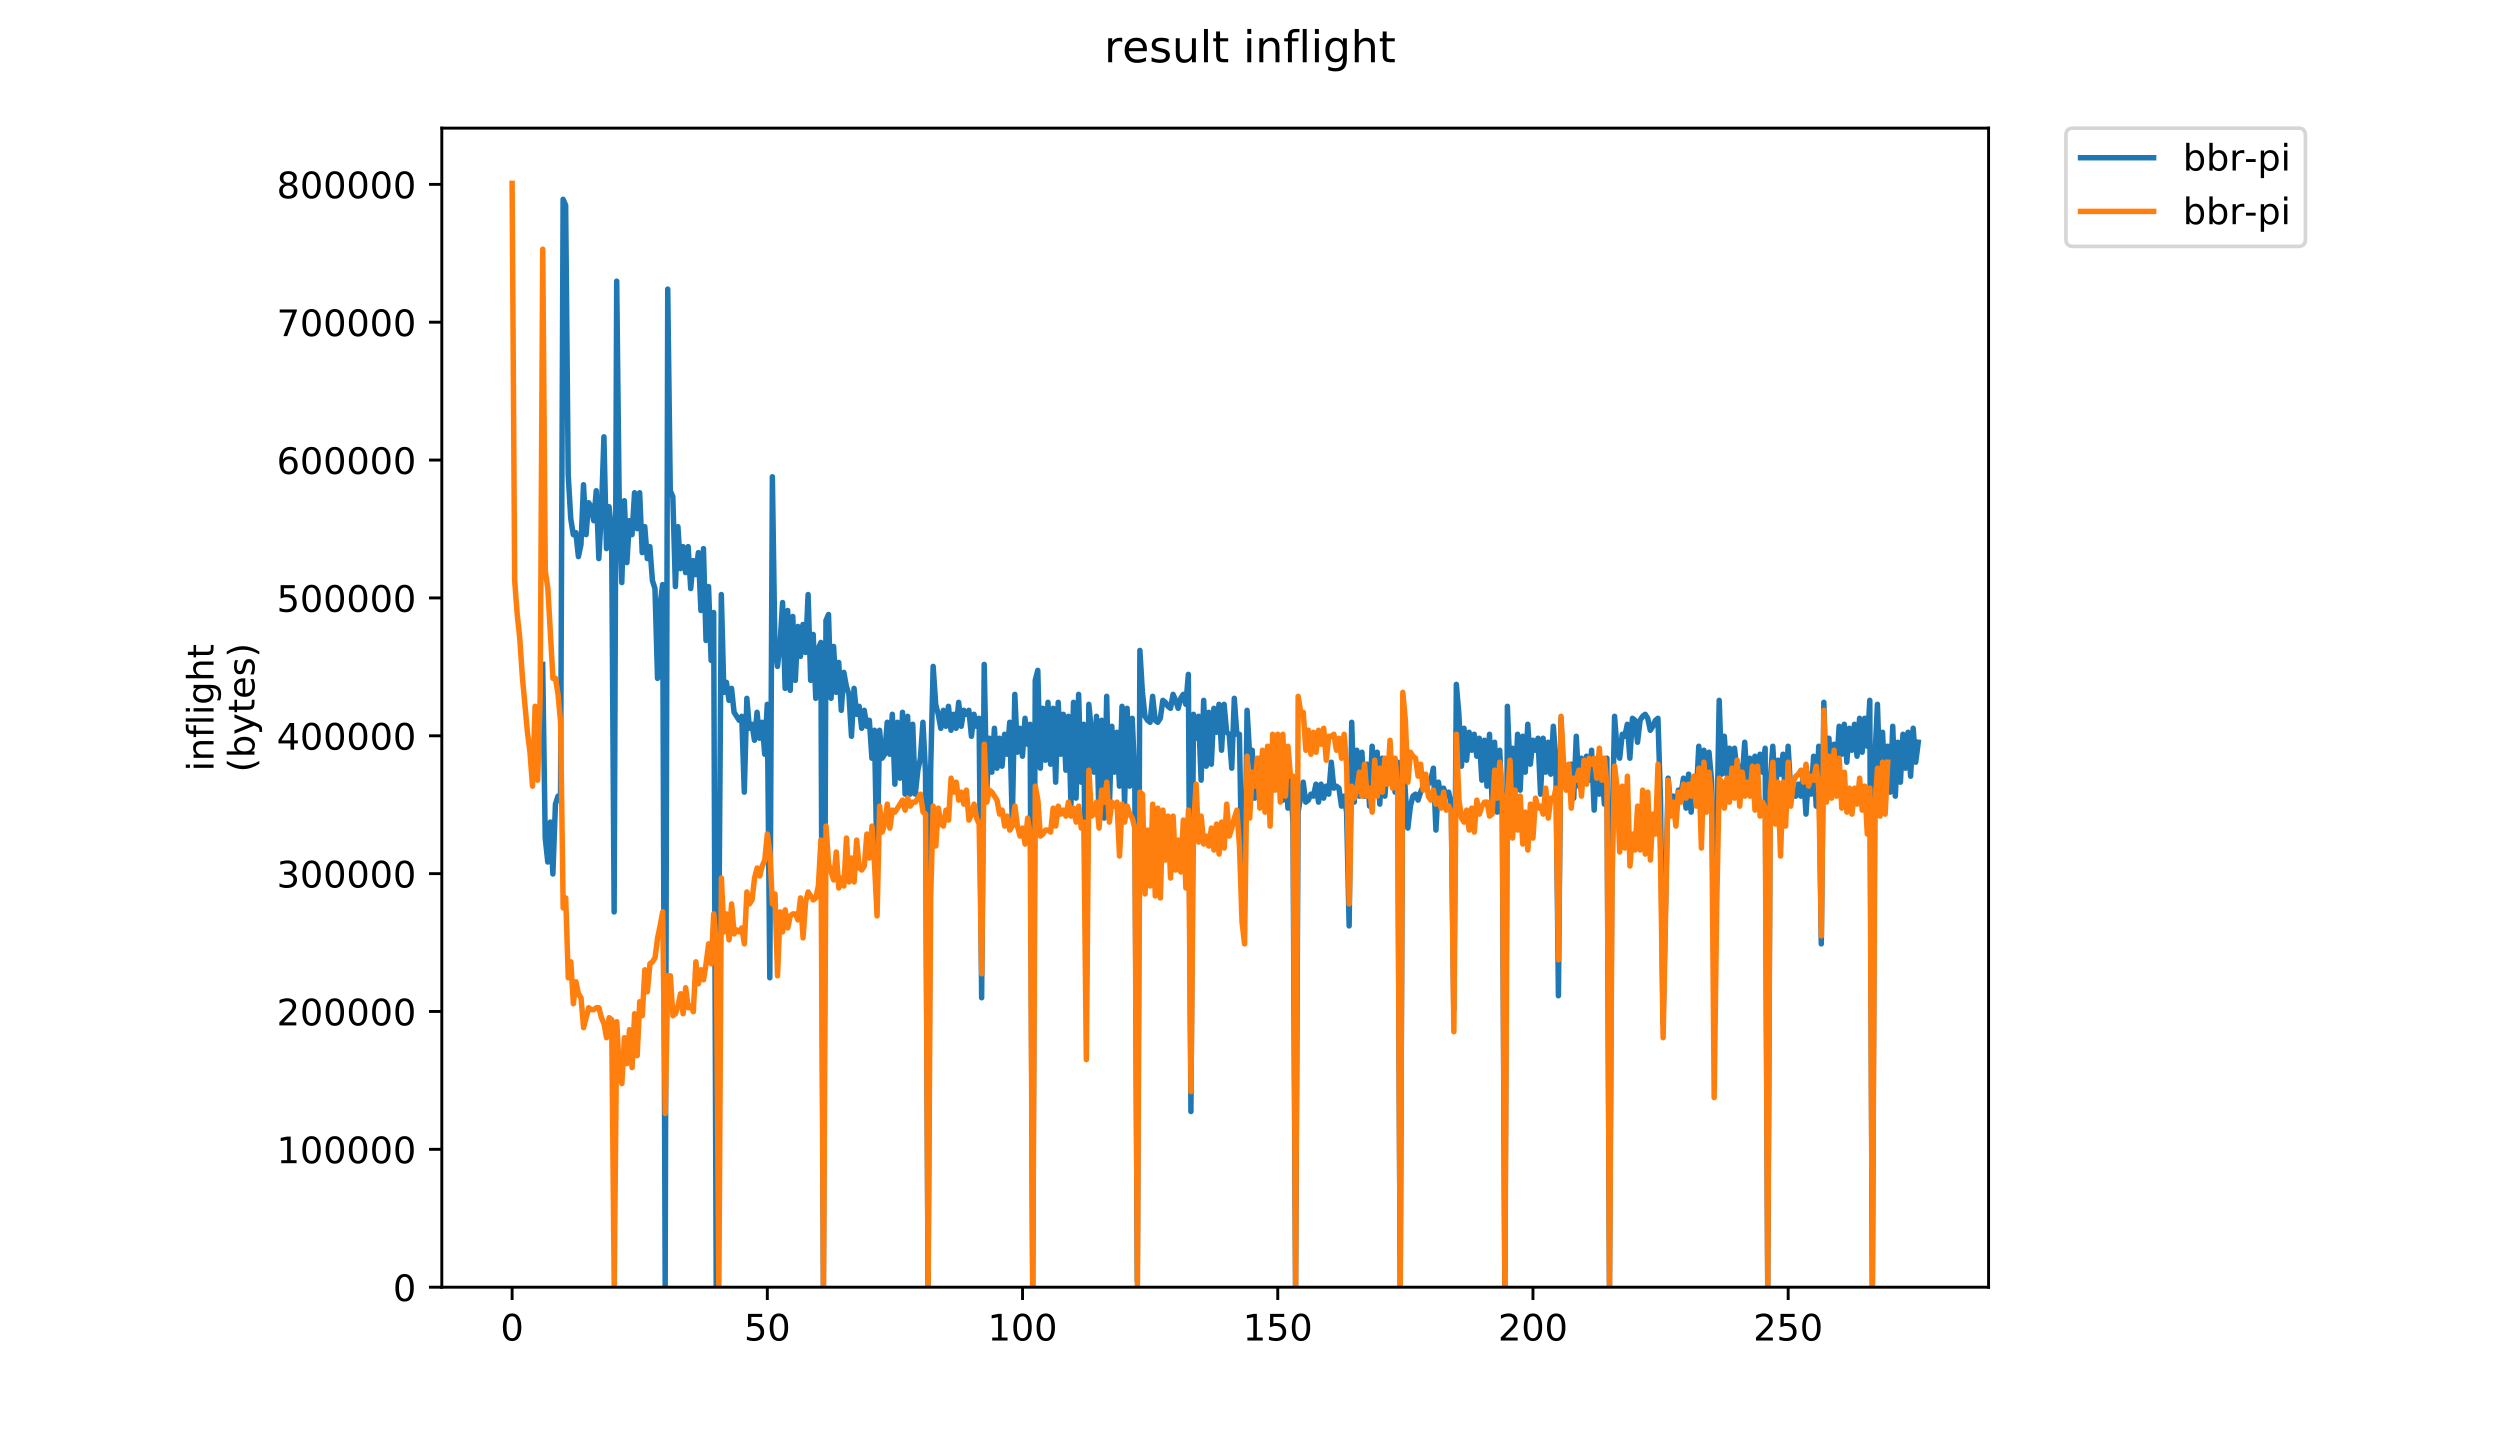 <?xml version="1.0" encoding="utf-8" standalone="no"?>
<!DOCTYPE svg PUBLIC "-//W3C//DTD SVG 1.1//EN"
  "http://www.w3.org/Graphics/SVG/1.1/DTD/svg11.dtd">
<!-- Created with matplotlib (https://matplotlib.org/) -->
<svg height="396pt" version="1.1" viewBox="0 0 684 396" width="684pt" xmlns="http://www.w3.org/2000/svg" xmlns:xlink="http://www.w3.org/1999/xlink">
 <defs>
  <style type="text/css">
*{stroke-linecap:butt;stroke-linejoin:round;}
  </style>
 </defs>
 <g id="figure_1">
  <g id="patch_1">
   <path d="M 0 396 
L 684 396 
L 684 0 
L 0 0 
z
" style="fill:#ffffff;"/>
  </g>
  <g id="axes_1">
   <g id="patch_2">
    <path d="M 120.879 352.174 
L 544.074 352.174 
L 544.074 35.062 
L 120.879 35.062 
z
" style="fill:#ffffff;"/>
   </g>
   <g id="matplotlib.axis_1">
    <g id="xtick_1">
     <g id="line2d_1">
      <defs>
       <path d="M 0 0 
L 0 3.5 
" id="m463ced28ef" style="stroke:#000000;stroke-width:0.8;"/>
      </defs>
      <g>
       <use style="stroke:#000000;stroke-width:0.8;" x="140.115" xlink:href="#m463ced28ef" y="352.174"/>
      </g>
     </g>
     <g id="text_1">
      <!-- 0 -->
      <defs>
       <path d="M 31.781 66.406 
Q 24.172 66.406 20.328 58.906 
Q 16.5 51.422 16.5 36.375 
Q 16.5 21.391 20.328 13.891 
Q 24.172 6.391 31.781 6.391 
Q 39.453 6.391 43.281 13.891 
Q 47.125 21.391 47.125 36.375 
Q 47.125 51.422 43.281 58.906 
Q 39.453 66.406 31.781 66.406 
z
M 31.781 74.219 
Q 44.047 74.219 50.516 64.516 
Q 56.984 54.828 56.984 36.375 
Q 56.984 17.969 50.516 8.266 
Q 44.047 -1.422 31.781 -1.422 
Q 19.531 -1.422 13.062 8.266 
Q 6.594 17.969 6.594 36.375 
Q 6.594 54.828 13.062 64.516 
Q 19.531 74.219 31.781 74.219 
z
" id="DejaVuSans-48"/>
      </defs>
      <g transform="translate(136.933 366.773)scale(0.1 -0.1)">
       <use xlink:href="#DejaVuSans-48"/>
      </g>
     </g>
    </g>
    <g id="xtick_2">
     <g id="line2d_2">
      <g>
       <use style="stroke:#000000;stroke-width:0.8;" x="209.941" xlink:href="#m463ced28ef" y="352.174"/>
      </g>
     </g>
     <g id="text_2">
      <!-- 50 -->
      <defs>
       <path d="M 10.797 72.906 
L 49.516 72.906 
L 49.516 64.594 
L 19.828 64.594 
L 19.828 46.734 
Q 21.969 47.469 24.109 47.828 
Q 26.266 48.188 28.422 48.188 
Q 40.625 48.188 47.75 41.5 
Q 54.891 34.812 54.891 23.391 
Q 54.891 11.625 47.562 5.094 
Q 40.234 -1.422 26.906 -1.422 
Q 22.312 -1.422 17.547 -0.641 
Q 12.797 0.141 7.719 1.703 
L 7.719 11.625 
Q 12.109 9.234 16.797 8.062 
Q 21.484 6.891 26.703 6.891 
Q 35.156 6.891 40.078 11.328 
Q 45.016 15.766 45.016 23.391 
Q 45.016 31 40.078 35.438 
Q 35.156 39.891 26.703 39.891 
Q 22.75 39.891 18.812 39.016 
Q 14.891 38.141 10.797 36.281 
z
" id="DejaVuSans-53"/>
      </defs>
      <g transform="translate(203.578 366.773)scale(0.1 -0.1)">
       <use xlink:href="#DejaVuSans-53"/>
       <use x="63.623" xlink:href="#DejaVuSans-48"/>
      </g>
     </g>
    </g>
    <g id="xtick_3">
     <g id="line2d_3">
      <g>
       <use style="stroke:#000000;stroke-width:0.8;" x="279.767" xlink:href="#m463ced28ef" y="352.174"/>
      </g>
     </g>
     <g id="text_3">
      <!-- 100 -->
      <defs>
       <path d="M 12.406 8.297 
L 28.516 8.297 
L 28.516 63.922 
L 10.984 60.406 
L 10.984 69.391 
L 28.422 72.906 
L 38.281 72.906 
L 38.281 8.297 
L 54.391 8.297 
L 54.391 0 
L 12.406 0 
z
" id="DejaVuSans-49"/>
      </defs>
      <g transform="translate(270.223 366.773)scale(0.1 -0.1)">
       <use xlink:href="#DejaVuSans-49"/>
       <use x="63.623" xlink:href="#DejaVuSans-48"/>
       <use x="127.246" xlink:href="#DejaVuSans-48"/>
      </g>
     </g>
    </g>
    <g id="xtick_4">
     <g id="line2d_4">
      <g>
       <use style="stroke:#000000;stroke-width:0.8;" x="349.593" xlink:href="#m463ced28ef" y="352.174"/>
      </g>
     </g>
     <g id="text_4">
      <!-- 150 -->
      <g transform="translate(340.049 366.773)scale(0.1 -0.1)">
       <use xlink:href="#DejaVuSans-49"/>
       <use x="63.623" xlink:href="#DejaVuSans-53"/>
       <use x="127.246" xlink:href="#DejaVuSans-48"/>
      </g>
     </g>
    </g>
    <g id="xtick_5">
     <g id="line2d_5">
      <g>
       <use style="stroke:#000000;stroke-width:0.8;" x="419.419" xlink:href="#m463ced28ef" y="352.174"/>
      </g>
     </g>
     <g id="text_5">
      <!-- 200 -->
      <defs>
       <path d="M 19.188 8.297 
L 53.609 8.297 
L 53.609 0 
L 7.328 0 
L 7.328 8.297 
Q 12.938 14.109 22.625 23.891 
Q 32.328 33.688 34.812 36.531 
Q 39.547 41.844 41.422 45.531 
Q 43.312 49.219 43.312 52.781 
Q 43.312 58.594 39.234 62.25 
Q 35.156 65.922 28.609 65.922 
Q 23.969 65.922 18.812 64.312 
Q 13.672 62.703 7.812 59.422 
L 7.812 69.391 
Q 13.766 71.781 18.938 73 
Q 24.125 74.219 28.422 74.219 
Q 39.75 74.219 46.484 68.547 
Q 53.219 62.891 53.219 53.422 
Q 53.219 48.922 51.531 44.891 
Q 49.859 40.875 45.406 35.406 
Q 44.188 33.984 37.641 27.219 
Q 31.109 20.453 19.188 8.297 
z
" id="DejaVuSans-50"/>
      </defs>
      <g transform="translate(409.875 366.773)scale(0.1 -0.1)">
       <use xlink:href="#DejaVuSans-50"/>
       <use x="63.623" xlink:href="#DejaVuSans-48"/>
       <use x="127.246" xlink:href="#DejaVuSans-48"/>
      </g>
     </g>
    </g>
    <g id="xtick_6">
     <g id="line2d_6">
      <g>
       <use style="stroke:#000000;stroke-width:0.8;" x="489.245" xlink:href="#m463ced28ef" y="352.174"/>
      </g>
     </g>
     <g id="text_6">
      <!-- 250 -->
      <g transform="translate(479.701 366.773)scale(0.1 -0.1)">
       <use xlink:href="#DejaVuSans-50"/>
       <use x="63.623" xlink:href="#DejaVuSans-53"/>
       <use x="127.246" xlink:href="#DejaVuSans-48"/>
      </g>
     </g>
    </g>
   </g>
   <g id="matplotlib.axis_2">
    <g id="ytick_1">
     <g id="line2d_7">
      <defs>
       <path d="M 0 0 
L -3.5 0 
" id="m771511125e" style="stroke:#000000;stroke-width:0.8;"/>
      </defs>
      <g>
       <use style="stroke:#000000;stroke-width:0.8;" x="120.879" xlink:href="#m771511125e" y="352.174"/>
      </g>
     </g>
     <g id="text_7">
      <!-- 0 -->
      <g transform="translate(107.516 355.973)scale(0.1 -0.1)">
       <use xlink:href="#DejaVuSans-48"/>
      </g>
     </g>
    </g>
    <g id="ytick_2">
     <g id="line2d_8">
      <g>
       <use style="stroke:#000000;stroke-width:0.8;" x="120.879" xlink:href="#m771511125e" y="314.458"/>
      </g>
     </g>
     <g id="text_8">
      <!-- 100000 -->
      <g transform="translate(75.704 318.257)scale(0.1 -0.1)">
       <use xlink:href="#DejaVuSans-49"/>
       <use x="63.623" xlink:href="#DejaVuSans-48"/>
       <use x="127.246" xlink:href="#DejaVuSans-48"/>
       <use x="190.869" xlink:href="#DejaVuSans-48"/>
       <use x="254.492" xlink:href="#DejaVuSans-48"/>
       <use x="318.115" xlink:href="#DejaVuSans-48"/>
      </g>
     </g>
    </g>
    <g id="ytick_3">
     <g id="line2d_9">
      <g>
       <use style="stroke:#000000;stroke-width:0.8;" x="120.879" xlink:href="#m771511125e" y="276.742"/>
      </g>
     </g>
     <g id="text_9">
      <!-- 200000 -->
      <g transform="translate(75.704 280.541)scale(0.1 -0.1)">
       <use xlink:href="#DejaVuSans-50"/>
       <use x="63.623" xlink:href="#DejaVuSans-48"/>
       <use x="127.246" xlink:href="#DejaVuSans-48"/>
       <use x="190.869" xlink:href="#DejaVuSans-48"/>
       <use x="254.492" xlink:href="#DejaVuSans-48"/>
       <use x="318.115" xlink:href="#DejaVuSans-48"/>
      </g>
     </g>
    </g>
    <g id="ytick_4">
     <g id="line2d_10">
      <g>
       <use style="stroke:#000000;stroke-width:0.8;" x="120.879" xlink:href="#m771511125e" y="239.025"/>
      </g>
     </g>
     <g id="text_10">
      <!-- 300000 -->
      <defs>
       <path d="M 40.578 39.312 
Q 47.656 37.797 51.625 33 
Q 55.609 28.219 55.609 21.188 
Q 55.609 10.406 48.188 4.484 
Q 40.766 -1.422 27.094 -1.422 
Q 22.516 -1.422 17.656 -0.516 
Q 12.797 0.391 7.625 2.203 
L 7.625 11.719 
Q 11.719 9.328 16.594 8.109 
Q 21.484 6.891 26.812 6.891 
Q 36.078 6.891 40.938 10.547 
Q 45.797 14.203 45.797 21.188 
Q 45.797 27.641 41.281 31.266 
Q 36.766 34.906 28.719 34.906 
L 20.219 34.906 
L 20.219 43.016 
L 29.109 43.016 
Q 36.375 43.016 40.234 45.922 
Q 44.094 48.828 44.094 54.297 
Q 44.094 59.906 40.109 62.906 
Q 36.141 65.922 28.719 65.922 
Q 24.656 65.922 20.016 65.031 
Q 15.375 64.156 9.812 62.312 
L 9.812 71.094 
Q 15.438 72.656 20.344 73.438 
Q 25.25 74.219 29.594 74.219 
Q 40.828 74.219 47.359 69.109 
Q 53.906 64.016 53.906 55.328 
Q 53.906 49.266 50.438 45.094 
Q 46.969 40.922 40.578 39.312 
z
" id="DejaVuSans-51"/>
      </defs>
      <g transform="translate(75.704 242.824)scale(0.1 -0.1)">
       <use xlink:href="#DejaVuSans-51"/>
       <use x="63.623" xlink:href="#DejaVuSans-48"/>
       <use x="127.246" xlink:href="#DejaVuSans-48"/>
       <use x="190.869" xlink:href="#DejaVuSans-48"/>
       <use x="254.492" xlink:href="#DejaVuSans-48"/>
       <use x="318.115" xlink:href="#DejaVuSans-48"/>
      </g>
     </g>
    </g>
    <g id="ytick_5">
     <g id="line2d_11">
      <g>
       <use style="stroke:#000000;stroke-width:0.8;" x="120.879" xlink:href="#m771511125e" y="201.309"/>
      </g>
     </g>
     <g id="text_11">
      <!-- 400000 -->
      <defs>
       <path d="M 37.797 64.312 
L 12.891 25.391 
L 37.797 25.391 
z
M 35.203 72.906 
L 47.609 72.906 
L 47.609 25.391 
L 58.016 25.391 
L 58.016 17.188 
L 47.609 17.188 
L 47.609 0 
L 37.797 0 
L 37.797 17.188 
L 4.891 17.188 
L 4.891 26.703 
z
" id="DejaVuSans-52"/>
      </defs>
      <g transform="translate(75.704 205.108)scale(0.1 -0.1)">
       <use xlink:href="#DejaVuSans-52"/>
       <use x="63.623" xlink:href="#DejaVuSans-48"/>
       <use x="127.246" xlink:href="#DejaVuSans-48"/>
       <use x="190.869" xlink:href="#DejaVuSans-48"/>
       <use x="254.492" xlink:href="#DejaVuSans-48"/>
       <use x="318.115" xlink:href="#DejaVuSans-48"/>
      </g>
     </g>
    </g>
    <g id="ytick_6">
     <g id="line2d_12">
      <g>
       <use style="stroke:#000000;stroke-width:0.8;" x="120.879" xlink:href="#m771511125e" y="163.593"/>
      </g>
     </g>
     <g id="text_12">
      <!-- 500000 -->
      <g transform="translate(75.704 167.392)scale(0.1 -0.1)">
       <use xlink:href="#DejaVuSans-53"/>
       <use x="63.623" xlink:href="#DejaVuSans-48"/>
       <use x="127.246" xlink:href="#DejaVuSans-48"/>
       <use x="190.869" xlink:href="#DejaVuSans-48"/>
       <use x="254.492" xlink:href="#DejaVuSans-48"/>
       <use x="318.115" xlink:href="#DejaVuSans-48"/>
      </g>
     </g>
    </g>
    <g id="ytick_7">
     <g id="line2d_13">
      <g>
       <use style="stroke:#000000;stroke-width:0.8;" x="120.879" xlink:href="#m771511125e" y="125.876"/>
      </g>
     </g>
     <g id="text_13">
      <!-- 600000 -->
      <defs>
       <path d="M 33.016 40.375 
Q 26.375 40.375 22.484 35.828 
Q 18.609 31.297 18.609 23.391 
Q 18.609 15.531 22.484 10.953 
Q 26.375 6.391 33.016 6.391 
Q 39.656 6.391 43.531 10.953 
Q 47.406 15.531 47.406 23.391 
Q 47.406 31.297 43.531 35.828 
Q 39.656 40.375 33.016 40.375 
z
M 52.594 71.297 
L 52.594 62.312 
Q 48.875 64.062 45.094 64.984 
Q 41.312 65.922 37.594 65.922 
Q 27.828 65.922 22.672 59.328 
Q 17.531 52.734 16.797 39.406 
Q 19.672 43.656 24.016 45.922 
Q 28.375 48.188 33.594 48.188 
Q 44.578 48.188 50.953 41.516 
Q 57.328 34.859 57.328 23.391 
Q 57.328 12.156 50.688 5.359 
Q 44.047 -1.422 33.016 -1.422 
Q 20.359 -1.422 13.672 8.266 
Q 6.984 17.969 6.984 36.375 
Q 6.984 53.656 15.188 63.938 
Q 23.391 74.219 37.203 74.219 
Q 40.922 74.219 44.703 73.484 
Q 48.484 72.75 52.594 71.297 
z
" id="DejaVuSans-54"/>
      </defs>
      <g transform="translate(75.704 129.676)scale(0.1 -0.1)">
       <use xlink:href="#DejaVuSans-54"/>
       <use x="63.623" xlink:href="#DejaVuSans-48"/>
       <use x="127.246" xlink:href="#DejaVuSans-48"/>
       <use x="190.869" xlink:href="#DejaVuSans-48"/>
       <use x="254.492" xlink:href="#DejaVuSans-48"/>
       <use x="318.115" xlink:href="#DejaVuSans-48"/>
      </g>
     </g>
    </g>
    <g id="ytick_8">
     <g id="line2d_14">
      <g>
       <use style="stroke:#000000;stroke-width:0.8;" x="120.879" xlink:href="#m771511125e" y="88.16"/>
      </g>
     </g>
     <g id="text_14">
      <!-- 700000 -->
      <defs>
       <path d="M 8.203 72.906 
L 55.078 72.906 
L 55.078 68.703 
L 28.609 0 
L 18.312 0 
L 43.219 64.594 
L 8.203 64.594 
z
" id="DejaVuSans-55"/>
      </defs>
      <g transform="translate(75.704 91.959)scale(0.1 -0.1)">
       <use xlink:href="#DejaVuSans-55"/>
       <use x="63.623" xlink:href="#DejaVuSans-48"/>
       <use x="127.246" xlink:href="#DejaVuSans-48"/>
       <use x="190.869" xlink:href="#DejaVuSans-48"/>
       <use x="254.492" xlink:href="#DejaVuSans-48"/>
       <use x="318.115" xlink:href="#DejaVuSans-48"/>
      </g>
     </g>
    </g>
    <g id="ytick_9">
     <g id="line2d_15">
      <g>
       <use style="stroke:#000000;stroke-width:0.8;" x="120.879" xlink:href="#m771511125e" y="50.444"/>
      </g>
     </g>
     <g id="text_15">
      <!-- 800000 -->
      <defs>
       <path d="M 31.781 34.625 
Q 24.75 34.625 20.719 30.859 
Q 16.703 27.094 16.703 20.516 
Q 16.703 13.922 20.719 10.156 
Q 24.75 6.391 31.781 6.391 
Q 38.812 6.391 42.859 10.172 
Q 46.922 13.969 46.922 20.516 
Q 46.922 27.094 42.891 30.859 
Q 38.875 34.625 31.781 34.625 
z
M 21.922 38.812 
Q 15.578 40.375 12.031 44.719 
Q 8.5 49.078 8.5 55.328 
Q 8.5 64.062 14.719 69.141 
Q 20.953 74.219 31.781 74.219 
Q 42.672 74.219 48.875 69.141 
Q 55.078 64.062 55.078 55.328 
Q 55.078 49.078 51.531 44.719 
Q 48 40.375 41.703 38.812 
Q 48.828 37.156 52.797 32.312 
Q 56.781 27.484 56.781 20.516 
Q 56.781 9.906 50.312 4.234 
Q 43.844 -1.422 31.781 -1.422 
Q 19.734 -1.422 13.25 4.234 
Q 6.781 9.906 6.781 20.516 
Q 6.781 27.484 10.781 32.312 
Q 14.797 37.156 21.922 38.812 
z
M 18.312 54.391 
Q 18.312 48.734 21.844 45.562 
Q 25.391 42.391 31.781 42.391 
Q 38.141 42.391 41.719 45.562 
Q 45.312 48.734 45.312 54.391 
Q 45.312 60.062 41.719 63.234 
Q 38.141 66.406 31.781 66.406 
Q 25.391 66.406 21.844 63.234 
Q 18.312 60.062 18.312 54.391 
z
" id="DejaVuSans-56"/>
      </defs>
      <g transform="translate(75.704 54.243)scale(0.1 -0.1)">
       <use xlink:href="#DejaVuSans-56"/>
       <use x="63.623" xlink:href="#DejaVuSans-48"/>
       <use x="127.246" xlink:href="#DejaVuSans-48"/>
       <use x="190.869" xlink:href="#DejaVuSans-48"/>
       <use x="254.492" xlink:href="#DejaVuSans-48"/>
       <use x="318.115" xlink:href="#DejaVuSans-48"/>
      </g>
     </g>
    </g>
    <g id="text_16">
     <!-- inflight -->
     <defs>
      <path d="M 9.422 54.688 
L 18.406 54.688 
L 18.406 0 
L 9.422 0 
z
M 9.422 75.984 
L 18.406 75.984 
L 18.406 64.594 
L 9.422 64.594 
z
" id="DejaVuSans-105"/>
      <path d="M 54.891 33.016 
L 54.891 0 
L 45.906 0 
L 45.906 32.719 
Q 45.906 40.484 42.875 44.328 
Q 39.844 48.188 33.797 48.188 
Q 26.516 48.188 22.312 43.547 
Q 18.109 38.922 18.109 30.906 
L 18.109 0 
L 9.078 0 
L 9.078 54.688 
L 18.109 54.688 
L 18.109 46.188 
Q 21.344 51.125 25.703 53.562 
Q 30.078 56 35.797 56 
Q 45.219 56 50.047 50.172 
Q 54.891 44.344 54.891 33.016 
z
" id="DejaVuSans-110"/>
      <path d="M 37.109 75.984 
L 37.109 68.5 
L 28.516 68.5 
Q 23.688 68.5 21.797 66.547 
Q 19.922 64.594 19.922 59.516 
L 19.922 54.688 
L 34.719 54.688 
L 34.719 47.703 
L 19.922 47.703 
L 19.922 0 
L 10.891 0 
L 10.891 47.703 
L 2.297 47.703 
L 2.297 54.688 
L 10.891 54.688 
L 10.891 58.5 
Q 10.891 67.625 15.141 71.797 
Q 19.391 75.984 28.609 75.984 
z
" id="DejaVuSans-102"/>
      <path d="M 9.422 75.984 
L 18.406 75.984 
L 18.406 0 
L 9.422 0 
z
" id="DejaVuSans-108"/>
      <path d="M 45.406 27.984 
Q 45.406 37.75 41.375 43.109 
Q 37.359 48.484 30.078 48.484 
Q 22.859 48.484 18.828 43.109 
Q 14.797 37.75 14.797 27.984 
Q 14.797 18.266 18.828 12.891 
Q 22.859 7.516 30.078 7.516 
Q 37.359 7.516 41.375 12.891 
Q 45.406 18.266 45.406 27.984 
z
M 54.391 6.781 
Q 54.391 -7.172 48.188 -13.984 
Q 42 -20.797 29.203 -20.797 
Q 24.469 -20.797 20.266 -20.094 
Q 16.062 -19.391 12.109 -17.922 
L 12.109 -9.188 
Q 16.062 -11.328 19.922 -12.344 
Q 23.781 -13.375 27.781 -13.375 
Q 36.625 -13.375 41.016 -8.766 
Q 45.406 -4.156 45.406 5.172 
L 45.406 9.625 
Q 42.625 4.781 38.281 2.391 
Q 33.938 0 27.875 0 
Q 17.828 0 11.672 7.656 
Q 5.516 15.328 5.516 27.984 
Q 5.516 40.672 11.672 48.328 
Q 17.828 56 27.875 56 
Q 33.938 56 38.281 53.609 
Q 42.625 51.219 45.406 46.391 
L 45.406 54.688 
L 54.391 54.688 
z
" id="DejaVuSans-103"/>
      <path d="M 54.891 33.016 
L 54.891 0 
L 45.906 0 
L 45.906 32.719 
Q 45.906 40.484 42.875 44.328 
Q 39.844 48.188 33.797 48.188 
Q 26.516 48.188 22.312 43.547 
Q 18.109 38.922 18.109 30.906 
L 18.109 0 
L 9.078 0 
L 9.078 75.984 
L 18.109 75.984 
L 18.109 46.188 
Q 21.344 51.125 25.703 53.562 
Q 30.078 56 35.797 56 
Q 45.219 56 50.047 50.172 
Q 54.891 44.344 54.891 33.016 
z
" id="DejaVuSans-104"/>
      <path d="M 18.312 70.219 
L 18.312 54.688 
L 36.812 54.688 
L 36.812 47.703 
L 18.312 47.703 
L 18.312 18.016 
Q 18.312 11.328 20.141 9.422 
Q 21.969 7.516 27.594 7.516 
L 36.812 7.516 
L 36.812 0 
L 27.594 0 
Q 17.188 0 13.234 3.875 
Q 9.281 7.766 9.281 18.016 
L 9.281 47.703 
L 2.688 47.703 
L 2.688 54.688 
L 9.281 54.688 
L 9.281 70.219 
z
" id="DejaVuSans-116"/>
     </defs>
     <g transform="translate(58.426 211.018)rotate(-90)scale(0.1 -0.1)">
      <use xlink:href="#DejaVuSans-105"/>
      <use x="27.783" xlink:href="#DejaVuSans-110"/>
      <use x="91.162" xlink:href="#DejaVuSans-102"/>
      <use x="126.367" xlink:href="#DejaVuSans-108"/>
      <use x="154.15" xlink:href="#DejaVuSans-105"/>
      <use x="181.934" xlink:href="#DejaVuSans-103"/>
      <use x="245.41" xlink:href="#DejaVuSans-104"/>
      <use x="308.789" xlink:href="#DejaVuSans-116"/>
     </g>
     <!-- (bytes) -->
     <defs>
      <path d="M 31 75.875 
Q 24.469 64.656 21.281 53.656 
Q 18.109 42.672 18.109 31.391 
Q 18.109 20.125 21.312 9.062 
Q 24.516 -2 31 -13.188 
L 23.188 -13.188 
Q 15.875 -1.703 12.234 9.375 
Q 8.594 20.453 8.594 31.391 
Q 8.594 42.281 12.203 53.312 
Q 15.828 64.359 23.188 75.875 
z
" id="DejaVuSans-40"/>
      <path d="M 48.688 27.297 
Q 48.688 37.203 44.609 42.844 
Q 40.531 48.484 33.406 48.484 
Q 26.266 48.484 22.188 42.844 
Q 18.109 37.203 18.109 27.297 
Q 18.109 17.391 22.188 11.75 
Q 26.266 6.109 33.406 6.109 
Q 40.531 6.109 44.609 11.75 
Q 48.688 17.391 48.688 27.297 
z
M 18.109 46.391 
Q 20.953 51.266 25.266 53.625 
Q 29.594 56 35.594 56 
Q 45.562 56 51.781 48.094 
Q 58.016 40.188 58.016 27.297 
Q 58.016 14.406 51.781 6.484 
Q 45.562 -1.422 35.594 -1.422 
Q 29.594 -1.422 25.266 0.953 
Q 20.953 3.328 18.109 8.203 
L 18.109 0 
L 9.078 0 
L 9.078 75.984 
L 18.109 75.984 
z
" id="DejaVuSans-98"/>
      <path d="M 32.172 -5.078 
Q 28.375 -14.844 24.75 -17.812 
Q 21.141 -20.797 15.094 -20.797 
L 7.906 -20.797 
L 7.906 -13.281 
L 13.188 -13.281 
Q 16.891 -13.281 18.938 -11.516 
Q 21 -9.766 23.484 -3.219 
L 25.094 0.875 
L 2.984 54.688 
L 12.5 54.688 
L 29.594 11.922 
L 46.688 54.688 
L 56.203 54.688 
z
" id="DejaVuSans-121"/>
      <path d="M 56.203 29.594 
L 56.203 25.203 
L 14.891 25.203 
Q 15.484 15.922 20.484 11.062 
Q 25.484 6.203 34.422 6.203 
Q 39.594 6.203 44.453 7.469 
Q 49.312 8.734 54.109 11.281 
L 54.109 2.781 
Q 49.266 0.734 44.188 -0.344 
Q 39.109 -1.422 33.891 -1.422 
Q 20.797 -1.422 13.156 6.188 
Q 5.516 13.812 5.516 26.812 
Q 5.516 40.234 12.766 48.109 
Q 20.016 56 32.328 56 
Q 43.359 56 49.781 48.891 
Q 56.203 41.797 56.203 29.594 
z
M 47.219 32.234 
Q 47.125 39.594 43.094 43.984 
Q 39.062 48.391 32.422 48.391 
Q 24.906 48.391 20.391 44.141 
Q 15.875 39.891 15.188 32.172 
z
" id="DejaVuSans-101"/>
      <path d="M 44.281 53.078 
L 44.281 44.578 
Q 40.484 46.531 36.375 47.5 
Q 32.281 48.484 27.875 48.484 
Q 21.188 48.484 17.844 46.438 
Q 14.5 44.391 14.5 40.281 
Q 14.5 37.156 16.891 35.375 
Q 19.281 33.594 26.516 31.984 
L 29.594 31.297 
Q 39.156 29.25 43.188 25.516 
Q 47.219 21.781 47.219 15.094 
Q 47.219 7.469 41.188 3.016 
Q 35.156 -1.422 24.609 -1.422 
Q 20.219 -1.422 15.453 -0.562 
Q 10.688 0.297 5.422 2 
L 5.422 11.281 
Q 10.406 8.688 15.234 7.391 
Q 20.062 6.109 24.812 6.109 
Q 31.156 6.109 34.562 8.281 
Q 37.984 10.453 37.984 14.406 
Q 37.984 18.062 35.516 20.016 
Q 33.062 21.969 24.703 23.781 
L 21.578 24.516 
Q 13.234 26.266 9.516 29.906 
Q 5.812 33.547 5.812 39.891 
Q 5.812 47.609 11.281 51.797 
Q 16.75 56 26.812 56 
Q 31.781 56 36.172 55.266 
Q 40.578 54.547 44.281 53.078 
z
" id="DejaVuSans-115"/>
      <path d="M 8.016 75.875 
L 15.828 75.875 
Q 23.141 64.359 26.781 53.312 
Q 30.422 42.281 30.422 31.391 
Q 30.422 20.453 26.781 9.375 
Q 23.141 -1.703 15.828 -13.188 
L 8.016 -13.188 
Q 14.5 -2 17.703 9.062 
Q 20.906 20.125 20.906 31.391 
Q 20.906 42.672 17.703 53.656 
Q 14.5 64.656 8.016 75.875 
z
" id="DejaVuSans-41"/>
     </defs>
     <g transform="translate(69.624 211.295)rotate(-90)scale(0.1 -0.1)">
      <use xlink:href="#DejaVuSans-40"/>
      <use x="39.014" xlink:href="#DejaVuSans-98"/>
      <use x="102.49" xlink:href="#DejaVuSans-121"/>
      <use x="161.67" xlink:href="#DejaVuSans-116"/>
      <use x="200.879" xlink:href="#DejaVuSans-101"/>
      <use x="262.402" xlink:href="#DejaVuSans-115"/>
      <use x="314.502" xlink:href="#DejaVuSans-41"/>
     </g>
    </g>
   </g>
   <g id="line2d_16">
    <path clip-path="url(#pf19403bd65)" d="M 148.476 181.781 
L 149.174 229.294 
L 149.872 235.848 
L 150.57 224.925 
L 151.269 239.125 
L 151.967 220.01 
L 152.665 217.826 
L 153.364 217.826 
L 154.062 54.532 
L 154.76 56.171 
L 155.458 129.898 
L 156.157 141.913 
L 156.855 146.282 
L 157.553 145.736 
L 158.251 152.29 
L 158.95 149.013 
L 159.648 132.629 
L 160.346 146.282 
L 161.044 137.544 
L 161.743 138.636 
L 162.441 142.459 
L 163.139 134.267 
L 163.837 152.836 
L 164.536 140.275 
L 165.234 119.522 
L 165.932 150.105 
L 166.63 138.636 
L 167.329 145.19 
L 168.027 249.501 
L 168.725 76.924 
L 169.424 138.09 
L 170.122 159.389 
L 170.82 136.998 
L 171.518 153.928 
L 172.217 142.459 
L 172.915 146.282 
L 173.613 134.814 
L 174.311 144.644 
L 175.01 134.814 
L 175.708 151.198 
L 176.406 144.098 
L 177.104 152.836 
L 177.803 149.559 
L 178.501 158.843 
L 179.199 161.028 
L 179.897 185.604 
L 180.596 165.397 
L 181.294 159.936 
L 181.992 351.628 
L 182.69 79.108 
L 183.389 134.267 
L 184.087 135.906 
L 184.785 160.482 
L 185.483 144.098 
L 186.182 155.567 
L 186.88 149.559 
L 187.578 156.659 
L 188.277 149.559 
L 188.975 161.028 
L 189.673 153.382 
L 190.371 157.205 
L 191.07 151.198 
L 191.768 167.035 
L 192.466 150.105 
L 193.164 175.227 
L 193.863 160.482 
L 194.561 180.689 
L 195.259 167.581 
L 195.957 352.174 
L 197.354 162.666 
L 198.052 189.427 
L 198.75 186.696 
L 199.449 191.611 
L 200.147 188.335 
L 200.845 194.888 
L 202.242 197.073 
L 202.94 195.98 
L 203.638 216.733 
L 204.336 191.065 
L 205.035 199.257 
L 205.733 198.165 
L 206.431 202.534 
L 207.13 194.888 
L 207.828 201.988 
L 208.526 197.619 
L 209.224 206.357 
L 209.923 192.704 
L 210.621 267.524 
L 211.319 130.444 
L 212.017 176.866 
L 212.716 182.327 
L 213.414 176.32 
L 214.112 164.851 
L 214.81 188.335 
L 215.509 167.035 
L 216.207 188.881 
L 216.905 168.674 
L 217.603 186.15 
L 218.302 171.404 
L 219 179.596 
L 219.698 170.858 
L 220.396 178.504 
L 221.095 162.666 
L 221.793 186.15 
L 222.491 173.589 
L 223.19 191.065 
L 223.888 177.412 
L 224.586 175.773 
L 225.284 351.628 
L 225.983 169.766 
L 226.681 168.128 
L 227.379 191.065 
L 228.077 176.866 
L 228.776 189.427 
L 229.474 181.235 
L 230.172 194.342 
L 230.87 183.965 
L 231.569 187.788 
L 232.267 189.973 
L 232.965 201.442 
L 233.663 188.335 
L 234.362 195.434 
L 235.06 193.25 
L 235.758 199.257 
L 236.456 194.342 
L 237.155 198.711 
L 237.853 197.073 
L 238.551 207.449 
L 239.249 199.803 
L 239.948 236.94 
L 240.646 199.803 
L 241.344 207.449 
L 242.043 206.357 
L 242.741 197.619 
L 243.439 206.357 
L 244.137 195.434 
L 244.836 214.549 
L 245.534 197.619 
L 246.232 212.91 
L 246.93 194.888 
L 247.629 217.28 
L 248.327 195.98 
L 249.025 217.28 
L 249.723 198.165 
L 250.422 217.28 
L 251.12 210.726 
L 251.818 207.449 
L 252.516 197.619 
L 253.215 211.272 
L 253.913 351.628 
L 254.611 211.272 
L 255.309 182.327 
L 256.008 192.704 
L 256.706 195.434 
L 257.404 199.257 
L 258.103 194.342 
L 258.801 198.711 
L 259.499 193.25 
L 260.197 199.803 
L 260.896 195.434 
L 261.594 199.257 
L 262.292 192.157 
L 262.99 198.711 
L 263.689 194.342 
L 264.387 195.434 
L 265.085 194.342 
L 265.783 201.442 
L 266.482 195.434 
L 267.18 198.711 
L 267.878 196.526 
L 268.576 272.985 
L 269.275 181.781 
L 269.973 216.733 
L 270.671 201.988 
L 271.369 211.272 
L 272.068 199.257 
L 272.766 210.18 
L 273.464 201.988 
L 274.162 209.634 
L 274.861 200.896 
L 275.559 206.357 
L 276.257 197.619 
L 276.956 224.925 
L 277.654 189.973 
L 278.352 205.811 
L 279.05 199.257 
L 279.749 206.903 
L 280.447 196.526 
L 281.145 203.626 
L 281.843 198.165 
L 282.542 351.628 
L 283.24 186.15 
L 283.938 183.419 
L 284.636 210.18 
L 285.335 193.796 
L 286.033 207.995 
L 286.731 192.157 
L 287.429 209.088 
L 288.128 193.796 
L 288.826 214.003 
L 289.524 192.157 
L 290.222 206.357 
L 290.921 195.434 
L 291.619 210.726 
L 292.317 195.98 
L 293.015 220.01 
L 293.714 192.157 
L 294.412 218.372 
L 295.11 189.973 
L 295.809 214.003 
L 296.507 198.165 
L 297.205 271.893 
L 297.903 192.704 
L 298.602 199.803 
L 299.3 211.272 
L 299.998 195.98 
L 300.696 224.379 
L 301.395 197.073 
L 302.093 223.833 
L 302.791 190.519 
L 303.489 222.195 
L 304.188 198.711 
L 304.886 211.272 
L 305.584 200.349 
L 306.282 215.095 
L 306.981 193.25 
L 307.679 220.01 
L 308.377 193.796 
L 309.075 215.095 
L 309.774 196.526 
L 310.472 212.364 
L 311.17 350.536 
L 311.869 177.958 
L 312.567 189.427 
L 313.265 195.98 
L 313.963 197.073 
L 314.662 197.619 
L 315.36 190.519 
L 316.058 197.073 
L 316.756 197.619 
L 317.455 196.526 
L 318.153 191.611 
L 318.851 192.157 
L 319.549 193.25 
L 320.248 193.796 
L 320.946 189.973 
L 321.644 191.611 
L 322.342 193.796 
L 323.041 191.065 
L 323.739 189.973 
L 324.437 192.704 
L 325.135 184.512 
L 325.834 304.115 
L 326.532 195.434 
L 327.23 201.988 
L 327.928 195.98 
L 328.627 213.457 
L 329.325 191.611 
L 330.023 209.634 
L 330.722 194.888 
L 331.42 209.088 
L 332.118 193.796 
L 332.816 200.349 
L 333.515 192.704 
L 334.213 205.265 
L 334.911 192.704 
L 335.609 200.349 
L 336.308 200.896 
L 337.006 210.18 
L 337.704 191.065 
L 338.402 200.896 
L 339.101 200.896 
L 339.799 239.125 
L 340.497 246.225 
L 341.195 194.342 
L 341.894 206.357 
L 342.592 205.265 
L 343.29 218.372 
L 343.988 208.541 
L 344.687 207.449 
L 345.385 209.634 
L 346.083 207.995 
L 346.781 216.187 
L 347.48 212.91 
L 348.178 215.095 
L 348.876 208.541 
L 349.575 214.003 
L 350.273 209.088 
L 350.971 218.918 
L 351.669 209.088 
L 352.368 221.102 
L 353.066 211.818 
L 353.764 225.471 
L 354.462 351.628 
L 355.161 222.195 
L 356.557 214.003 
L 357.255 219.464 
L 357.954 218.918 
L 358.652 217.28 
L 359.35 217.826 
L 360.048 214.549 
L 360.747 219.464 
L 361.445 214.549 
L 362.143 218.372 
L 362.841 215.095 
L 363.54 217.28 
L 364.238 208.541 
L 364.936 215.641 
L 365.635 215.095 
L 366.333 215.641 
L 367.031 220.556 
L 367.729 217.826 
L 368.428 222.195 
L 369.126 253.324 
L 369.824 197.619 
L 370.522 219.464 
L 371.221 205.265 
L 371.919 217.826 
L 372.617 205.811 
L 373.315 217.826 
L 374.014 209.088 
L 374.712 220.556 
L 375.41 204.172 
L 376.108 211.818 
L 376.807 205.811 
L 377.505 220.01 
L 378.203 207.449 
L 378.901 217.826 
L 379.6 208.541 
L 380.298 212.91 
L 380.996 208.541 
L 381.694 216.733 
L 382.393 208.541 
L 383.091 351.628 
L 383.789 200.896 
L 384.488 216.733 
L 385.186 226.564 
L 385.884 220.556 
L 386.582 217.826 
L 387.281 217.28 
L 387.979 218.918 
L 388.677 216.733 
L 389.375 215.095 
L 390.074 212.91 
L 390.772 214.549 
L 391.47 213.457 
L 392.168 210.18 
L 392.867 227.11 
L 393.565 214.003 
L 394.263 218.372 
L 394.961 215.641 
L 395.66 217.826 
L 396.358 216.733 
L 397.056 220.01 
L 397.754 276.262 
L 398.453 187.242 
L 399.151 195.434 
L 399.849 209.634 
L 400.548 199.257 
L 401.246 207.995 
L 401.944 200.349 
L 402.642 205.265 
L 403.341 200.896 
L 404.039 206.903 
L 404.737 201.988 
L 405.435 213.457 
L 406.134 202.534 
L 406.832 215.095 
L 407.53 200.896 
L 408.228 219.464 
L 408.927 203.08 
L 409.625 222.195 
L 410.323 205.265 
L 411.021 221.102 
L 411.72 351.628 
L 412.418 193.25 
L 413.116 210.726 
L 413.814 204.718 
L 414.513 216.187 
L 415.211 200.896 
L 415.909 216.187 
L 416.607 201.442 
L 417.306 211.272 
L 418.004 198.165 
L 418.702 209.088 
L 419.401 202.534 
L 420.099 205.265 
L 420.797 201.988 
L 421.495 217.28 
L 422.194 201.988 
L 422.892 211.272 
L 423.59 203.08 
L 424.288 211.818 
L 424.987 198.711 
L 425.685 207.995 
L 426.383 272.439 
L 427.081 196.526 
L 427.78 215.095 
L 428.478 212.364 
L 429.176 214.003 
L 429.874 209.088 
L 430.573 218.372 
L 431.271 201.442 
L 431.969 215.095 
L 432.667 207.449 
L 433.366 214.003 
L 434.064 206.903 
L 434.762 213.457 
L 435.46 205.265 
L 436.159 221.649 
L 436.857 208.541 
L 437.555 217.28 
L 438.254 210.18 
L 438.952 220.01 
L 439.65 207.449 
L 440.348 351.628 
L 441.047 228.748 
L 441.745 195.98 
L 442.443 205.265 
L 443.141 207.449 
L 443.84 200.896 
L 444.538 201.442 
L 445.236 198.165 
L 445.934 207.449 
L 446.633 196.526 
L 447.331 197.073 
L 448.029 203.08 
L 448.727 197.073 
L 449.426 195.98 
L 450.124 195.434 
L 450.822 196.526 
L 451.52 199.803 
L 452.219 198.711 
L 452.917 197.073 
L 453.615 196.526 
L 454.314 218.918 
L 455.012 280.085 
L 456.408 212.91 
L 457.107 221.102 
L 457.805 217.826 
L 458.503 223.287 
L 459.201 216.187 
L 459.9 217.28 
L 460.598 212.91 
L 461.296 221.102 
L 461.994 211.818 
L 462.693 222.195 
L 463.391 212.91 
L 464.089 217.826 
L 464.787 204.172 
L 465.486 215.641 
L 466.184 205.265 
L 466.882 218.372 
L 467.58 205.811 
L 468.279 213.457 
L 468.977 268.616 
L 470.373 191.611 
L 471.072 211.818 
L 471.77 201.442 
L 472.468 211.818 
L 473.167 204.718 
L 473.865 217.28 
L 474.563 204.718 
L 475.261 211.272 
L 475.96 209.634 
L 476.658 212.91 
L 477.356 203.08 
L 478.054 214.549 
L 478.753 207.449 
L 479.451 212.364 
L 480.149 206.903 
L 480.847 209.634 
L 481.546 206.357 
L 482.244 211.272 
L 482.942 204.718 
L 483.64 351.628 
L 484.339 213.457 
L 485.037 204.172 
L 485.735 216.733 
L 486.433 207.995 
L 487.132 211.818 
L 487.83 206.357 
L 488.528 218.918 
L 489.227 204.172 
L 489.925 216.187 
L 490.623 217.826 
L 491.321 217.826 
L 492.02 214.549 
L 492.718 217.826 
L 493.416 211.272 
L 494.114 222.741 
L 494.813 211.818 
L 495.511 217.28 
L 496.209 206.903 
L 496.907 220.556 
L 497.606 204.172 
L 498.304 258.239 
L 499.002 192.157 
L 499.7 217.826 
L 500.399 201.988 
L 501.097 217.826 
L 501.795 203.626 
L 502.493 209.634 
L 503.192 198.711 
L 503.89 206.357 
L 504.588 198.165 
L 505.286 208.541 
L 505.985 199.257 
L 506.683 205.265 
L 507.381 198.165 
L 508.08 206.903 
L 508.778 196.526 
L 509.476 205.811 
L 510.174 196.526 
L 510.873 204.172 
L 511.571 191.611 
L 512.269 351.628 
L 512.967 207.449 
L 513.666 192.704 
L 514.364 214.003 
L 515.062 200.349 
L 515.76 215.095 
L 516.459 204.172 
L 517.157 216.733 
L 517.855 198.711 
L 518.553 217.826 
L 519.252 203.08 
L 519.95 214.003 
L 520.648 200.896 
L 521.346 210.18 
L 522.045 200.349 
L 522.743 212.364 
L 523.441 199.257 
L 524.139 208.541 
L 524.838 203.08 
L 524.838 203.08 
" style="fill:none;stroke:#1f77b4;stroke-linecap:square;stroke-width:1.5;"/>
   </g>
   <g id="line2d_17">
    <path clip-path="url(#pf19403bd65)" d="M 140.115 50.163 
L 140.813 158.843 
L 141.511 168.128 
L 142.21 174.681 
L 142.908 185.058 
L 144.304 200.349 
L 145.003 205.811 
L 145.701 215.095 
L 146.399 193.25 
L 147.097 213.457 
L 147.796 190.519 
L 148.494 68.185 
L 149.192 156.113 
L 149.89 161.028 
L 151.287 185.604 
L 151.985 185.604 
L 152.683 189.973 
L 153.382 197.619 
L 154.08 248.409 
L 154.778 245.678 
L 155.476 267.524 
L 156.175 263.155 
L 156.873 274.623 
L 157.571 268.616 
L 158.269 271.893 
L 158.968 272.985 
L 159.666 281.177 
L 161.063 275.716 
L 161.761 276.262 
L 162.459 276.262 
L 163.157 275.716 
L 163.856 275.716 
L 164.554 278.446 
L 165.252 280.085 
L 165.95 283.908 
L 166.649 278.446 
L 167.347 278.992 
L 168.045 351.628 
L 168.743 279.539 
L 169.442 293.192 
L 170.14 296.469 
L 170.838 283.908 
L 171.536 291.007 
L 172.235 281.723 
L 172.933 292.1 
L 173.631 277.354 
L 174.329 288.823 
L 175.028 274.077 
L 175.726 277.9 
L 176.424 265.339 
L 177.123 271.347 
L 177.821 263.701 
L 178.519 263.155 
L 179.217 262.062 
L 179.916 256.601 
L 180.614 253.324 
L 181.312 249.501 
L 182.01 304.661 
L 182.709 266.978 
L 183.407 266.978 
L 184.105 277.9 
L 184.803 277.354 
L 185.502 275.17 
L 186.2 271.893 
L 186.898 277.354 
L 187.596 270.254 
L 188.295 275.716 
L 188.993 275.17 
L 189.691 276.808 
L 190.389 263.155 
L 191.088 269.162 
L 191.786 265.339 
L 192.484 268.07 
L 193.182 263.701 
L 193.881 258.239 
L 194.579 263.701 
L 195.277 250.047 
L 195.976 257.693 
L 196.674 352.174 
L 197.372 240.217 
L 198.07 254.963 
L 198.769 250.047 
L 199.467 257.147 
L 200.165 247.317 
L 200.863 255.509 
L 201.562 254.417 
L 202.26 254.963 
L 202.958 253.87 
L 203.656 258.239 
L 204.355 244.04 
L 205.053 247.317 
L 205.751 246.225 
L 206.449 240.217 
L 207.148 237.486 
L 207.846 239.671 
L 208.544 236.94 
L 209.242 235.302 
L 209.941 228.202 
L 210.639 233.117 
L 211.337 247.317 
L 212.036 244.586 
L 212.734 266.978 
L 213.432 249.501 
L 214.13 254.963 
L 214.829 248.955 
L 215.527 253.87 
L 216.225 250.594 
L 216.923 250.047 
L 217.622 250.047 
L 218.32 251.686 
L 219.018 245.678 
L 219.716 256.601 
L 220.415 246.771 
L 221.113 244.04 
L 222.509 246.225 
L 223.208 245.678 
L 223.906 242.402 
L 224.604 229.841 
L 225.302 351.628 
L 226.001 226.018 
L 226.699 236.394 
L 228.095 240.763 
L 228.794 233.117 
L 229.492 242.948 
L 230.19 240.217 
L 230.889 242.402 
L 231.587 229.294 
L 232.285 241.309 
L 232.983 234.756 
L 233.682 241.309 
L 234.38 229.841 
L 235.078 237.486 
L 235.776 238.033 
L 236.475 236.94 
L 237.173 228.202 
L 237.871 234.756 
L 238.569 226.018 
L 239.268 236.394 
L 239.966 250.594 
L 240.664 220.556 
L 241.362 227.656 
L 242.061 225.471 
L 242.759 220.01 
L 243.457 226.564 
L 244.155 221.649 
L 244.854 222.195 
L 246.948 218.918 
L 247.647 221.649 
L 248.345 218.372 
L 249.043 220.556 
L 249.742 219.464 
L 250.44 219.464 
L 251.836 217.28 
L 252.535 222.195 
L 253.233 222.741 
L 253.931 351.628 
L 254.629 245.678 
L 255.328 220.556 
L 256.026 231.479 
L 256.724 221.102 
L 257.422 225.471 
L 258.121 226.018 
L 258.819 221.649 
L 259.517 224.379 
L 260.215 212.91 
L 260.914 216.733 
L 261.612 214.003 
L 262.31 218.918 
L 263.008 216.733 
L 263.707 220.01 
L 264.405 216.187 
L 265.103 224.379 
L 265.802 222.741 
L 266.5 220.01 
L 267.198 223.833 
L 267.896 225.471 
L 268.595 266.431 
L 269.293 203.626 
L 269.991 219.464 
L 270.689 216.187 
L 271.388 216.733 
L 272.784 218.918 
L 273.482 222.741 
L 274.181 221.649 
L 274.879 226.018 
L 275.577 223.287 
L 276.275 227.11 
L 276.974 226.018 
L 277.672 220.556 
L 278.37 226.018 
L 279.068 228.748 
L 279.767 226.564 
L 280.465 230.933 
L 281.163 223.833 
L 281.861 228.202 
L 282.56 351.628 
L 283.258 215.095 
L 283.956 218.918 
L 284.655 228.748 
L 285.353 228.202 
L 286.051 227.11 
L 286.749 227.11 
L 287.448 227.656 
L 288.146 221.102 
L 288.844 226.018 
L 289.542 220.556 
L 290.241 222.741 
L 290.939 221.649 
L 291.637 223.287 
L 292.335 219.464 
L 293.034 223.287 
L 293.732 221.102 
L 294.43 224.925 
L 295.128 220.556 
L 295.827 226.564 
L 296.525 224.925 
L 297.223 289.915 
L 297.921 210.726 
L 298.62 223.287 
L 299.318 222.741 
L 300.016 219.464 
L 300.715 226.564 
L 301.413 216.187 
L 302.111 219.464 
L 302.809 214.003 
L 303.508 224.925 
L 304.206 219.464 
L 304.904 220.556 
L 305.602 219.464 
L 306.301 234.21 
L 306.999 220.01 
L 307.697 224.925 
L 308.395 220.556 
L 309.094 222.741 
L 309.792 223.833 
L 310.49 226.564 
L 311.188 351.628 
L 311.887 216.733 
L 312.585 217.28 
L 313.283 244.586 
L 313.981 227.11 
L 314.68 242.402 
L 315.378 220.01 
L 316.076 245.132 
L 316.774 221.102 
L 317.473 245.678 
L 318.171 221.649 
L 318.869 235.302 
L 319.568 223.287 
L 320.266 240.217 
L 320.964 223.287 
L 321.662 238.033 
L 322.361 229.841 
L 323.059 238.579 
L 323.757 224.379 
L 324.455 242.948 
L 325.154 221.649 
L 325.852 298.653 
L 326.55 226.018 
L 327.248 214.549 
L 327.947 230.387 
L 328.645 223.287 
L 329.343 230.933 
L 330.041 228.748 
L 330.74 231.479 
L 331.438 226.564 
L 332.136 232.571 
L 332.834 225.471 
L 333.533 233.663 
L 334.231 224.925 
L 334.929 232.025 
L 335.627 220.01 
L 336.326 228.748 
L 337.024 226.564 
L 337.722 223.833 
L 338.421 221.649 
L 339.119 231.479 
L 339.817 252.232 
L 340.515 258.239 
L 341.214 206.903 
L 341.912 223.833 
L 342.61 211.272 
L 343.308 215.095 
L 344.007 207.449 
L 344.705 221.102 
L 345.403 205.265 
L 346.101 222.195 
L 346.8 204.172 
L 347.498 226.018 
L 348.196 200.896 
L 348.894 216.187 
L 349.593 200.896 
L 350.291 219.464 
L 350.989 200.896 
L 351.687 217.826 
L 352.386 204.172 
L 353.084 212.364 
L 353.782 212.364 
L 354.481 351.628 
L 355.179 190.519 
L 355.877 194.888 
L 356.575 194.888 
L 357.274 205.265 
L 357.972 199.803 
L 358.67 206.357 
L 359.368 200.349 
L 360.067 205.811 
L 360.765 199.803 
L 361.463 203.626 
L 362.161 199.257 
L 362.86 207.995 
L 363.558 201.442 
L 364.256 201.442 
L 364.954 200.896 
L 365.653 205.265 
L 366.351 201.988 
L 367.049 207.449 
L 367.747 200.896 
L 368.446 209.634 
L 369.144 247.317 
L 369.842 215.095 
L 370.54 218.372 
L 371.239 216.187 
L 371.937 211.272 
L 372.635 217.826 
L 373.334 209.088 
L 374.032 217.826 
L 374.73 215.641 
L 375.428 222.195 
L 376.127 207.995 
L 376.825 217.826 
L 377.523 210.18 
L 378.221 216.733 
L 378.92 207.449 
L 379.618 214.549 
L 380.316 202.534 
L 381.014 215.641 
L 381.713 207.449 
L 382.411 216.187 
L 383.109 351.628 
L 383.807 189.427 
L 384.506 197.073 
L 385.204 214.003 
L 385.902 205.811 
L 386.6 206.903 
L 387.299 207.449 
L 387.997 212.364 
L 388.695 209.088 
L 389.394 216.187 
L 390.092 211.818 
L 390.79 217.826 
L 391.488 218.918 
L 392.187 216.187 
L 392.885 220.01 
L 393.583 218.372 
L 394.281 221.102 
L 394.98 216.733 
L 395.678 221.649 
L 396.376 220.556 
L 397.074 222.195 
L 397.773 282.269 
L 398.471 200.896 
L 399.169 218.918 
L 399.867 223.833 
L 400.566 224.925 
L 401.264 221.649 
L 401.962 227.11 
L 402.66 221.102 
L 403.359 227.656 
L 404.057 218.918 
L 404.755 222.741 
L 405.453 220.556 
L 406.152 219.464 
L 406.85 219.464 
L 407.548 223.287 
L 408.247 222.741 
L 408.945 210.726 
L 409.643 218.372 
L 410.341 208.541 
L 411.04 218.918 
L 411.738 351.628 
L 412.436 217.826 
L 413.134 207.995 
L 413.833 229.294 
L 414.531 216.187 
L 415.229 227.11 
L 415.927 217.826 
L 416.626 230.933 
L 417.324 222.195 
L 418.022 232.571 
L 418.72 220.01 
L 419.419 229.294 
L 420.117 218.372 
L 420.815 221.102 
L 421.513 220.556 
L 422.212 222.741 
L 422.91 215.641 
L 423.608 223.833 
L 424.306 218.372 
L 425.005 218.918 
L 425.703 215.641 
L 426.401 262.608 
L 427.1 195.98 
L 427.798 209.088 
L 428.496 216.187 
L 429.194 209.088 
L 429.893 221.102 
L 430.591 212.91 
L 431.289 213.457 
L 431.987 210.726 
L 432.686 217.826 
L 433.384 207.995 
L 434.082 214.549 
L 434.78 207.449 
L 435.479 209.088 
L 436.177 207.449 
L 436.875 212.91 
L 437.573 204.718 
L 438.272 213.457 
L 438.97 207.449 
L 439.668 215.095 
L 440.366 351.628 
L 441.065 240.763 
L 441.763 209.634 
L 442.461 215.641 
L 443.16 233.117 
L 443.858 215.095 
L 444.556 232.025 
L 445.254 212.364 
L 445.953 236.94 
L 446.651 228.202 
L 447.349 232.571 
L 448.047 220.556 
L 448.746 232.571 
L 449.444 216.187 
L 450.142 233.663 
L 450.84 216.733 
L 451.539 235.302 
L 452.237 222.741 
L 452.935 228.202 
L 453.633 209.088 
L 454.332 235.848 
L 455.03 283.908 
L 456.426 213.457 
L 457.125 223.287 
L 457.823 219.464 
L 458.521 226.018 
L 459.219 216.733 
L 459.918 219.464 
L 460.616 214.549 
L 461.314 218.372 
L 462.013 214.549 
L 462.711 217.826 
L 463.409 212.364 
L 464.107 220.556 
L 464.806 210.18 
L 465.504 232.025 
L 466.202 208.541 
L 466.9 222.195 
L 467.599 211.272 
L 468.297 218.918 
L 468.995 300.292 
L 469.693 247.863 
L 470.392 212.91 
L 471.09 214.003 
L 471.788 221.102 
L 472.486 212.91 
L 473.185 219.464 
L 473.883 210.18 
L 474.581 218.372 
L 475.279 207.995 
L 475.978 220.556 
L 476.676 211.272 
L 477.374 217.826 
L 478.073 214.003 
L 478.771 217.826 
L 479.469 209.634 
L 480.167 221.649 
L 480.866 209.634 
L 481.564 223.287 
L 482.262 219.464 
L 482.96 221.102 
L 483.659 351.628 
L 484.357 216.733 
L 485.055 208.541 
L 485.753 225.471 
L 486.452 214.003 
L 487.15 234.21 
L 487.848 214.003 
L 488.546 226.018 
L 489.245 208.541 
L 489.943 220.556 
L 490.641 214.003 
L 491.339 212.364 
L 492.038 211.818 
L 492.736 210.726 
L 493.434 214.003 
L 494.132 209.088 
L 494.831 215.095 
L 495.529 212.364 
L 496.227 213.457 
L 496.926 209.634 
L 497.624 215.641 
L 498.322 256.055 
L 499.02 194.342 
L 499.719 219.464 
L 500.417 206.903 
L 501.115 218.372 
L 501.813 205.265 
L 502.512 217.826 
L 503.21 207.449 
L 503.908 221.102 
L 504.606 211.272 
L 505.305 222.195 
L 506.003 215.641 
L 506.701 222.741 
L 507.399 215.641 
L 508.098 220.01 
L 508.796 212.91 
L 509.494 221.649 
L 510.192 215.095 
L 510.891 228.202 
L 511.589 215.641 
L 512.287 351.628 
L 512.985 220.556 
L 513.684 210.18 
L 514.382 223.287 
L 515.08 208.541 
L 515.779 222.741 
L 516.477 208.541 
L 516.477 208.541 
" style="fill:none;stroke:#ff7f0e;stroke-linecap:square;stroke-width:1.5;"/>
   </g>
   <g id="patch_3">
    <path d="M 120.879 352.174 
L 120.879 35.062 
" style="fill:none;stroke:#000000;stroke-linecap:square;stroke-linejoin:miter;stroke-width:0.8;"/>
   </g>
   <g id="patch_4">
    <path d="M 544.074 352.174 
L 544.074 35.062 
" style="fill:none;stroke:#000000;stroke-linecap:square;stroke-linejoin:miter;stroke-width:0.8;"/>
   </g>
   <g id="patch_5">
    <path d="M 120.879 352.174 
L 544.074 352.174 
" style="fill:none;stroke:#000000;stroke-linecap:square;stroke-linejoin:miter;stroke-width:0.8;"/>
   </g>
   <g id="patch_6">
    <path d="M 120.879 35.062 
L 544.074 35.062 
" style="fill:none;stroke:#000000;stroke-linecap:square;stroke-linejoin:miter;stroke-width:0.8;"/>
   </g>
   <g id="legend_1">
    <g id="patch_7">
     <path d="M 567.234 67.419 
L 628.766 67.419 
Q 630.766 67.419 630.766 65.419 
L 630.766 37.062 
Q 630.766 35.062 628.766 35.062 
L 567.234 35.062 
Q 565.234 35.062 565.234 37.062 
L 565.234 65.419 
Q 565.234 67.419 567.234 67.419 
z
" style="fill:#ffffff;opacity:0.8;stroke:#cccccc;stroke-linejoin:miter;"/>
    </g>
    <g id="line2d_18">
     <path d="M 569.234 43.161 
L 589.234 43.161 
" style="fill:none;stroke:#1f77b4;stroke-linecap:square;stroke-width:1.5;"/>
    </g>
    <g id="line2d_19"/>
    <g id="text_17">
     <!-- bbr-pi -->
     <defs>
      <path d="M 41.109 46.297 
Q 39.594 47.172 37.812 47.578 
Q 36.031 48 33.891 48 
Q 26.266 48 22.188 43.047 
Q 18.109 38.094 18.109 28.812 
L 18.109 0 
L 9.078 0 
L 9.078 54.688 
L 18.109 54.688 
L 18.109 46.188 
Q 20.953 51.172 25.484 53.578 
Q 30.031 56 36.531 56 
Q 37.453 56 38.578 55.875 
Q 39.703 55.766 41.062 55.516 
z
" id="DejaVuSans-114"/>
      <path d="M 4.891 31.391 
L 31.203 31.391 
L 31.203 23.391 
L 4.891 23.391 
z
" id="DejaVuSans-45"/>
      <path d="M 18.109 8.203 
L 18.109 -20.797 
L 9.078 -20.797 
L 9.078 54.688 
L 18.109 54.688 
L 18.109 46.391 
Q 20.953 51.266 25.266 53.625 
Q 29.594 56 35.594 56 
Q 45.562 56 51.781 48.094 
Q 58.016 40.188 58.016 27.297 
Q 58.016 14.406 51.781 6.484 
Q 45.562 -1.422 35.594 -1.422 
Q 29.594 -1.422 25.266 0.953 
Q 20.953 3.328 18.109 8.203 
z
M 48.688 27.297 
Q 48.688 37.203 44.609 42.844 
Q 40.531 48.484 33.406 48.484 
Q 26.266 48.484 22.188 42.844 
Q 18.109 37.203 18.109 27.297 
Q 18.109 17.391 22.188 11.75 
Q 26.266 6.109 33.406 6.109 
Q 40.531 6.109 44.609 11.75 
Q 48.688 17.391 48.688 27.297 
z
" id="DejaVuSans-112"/>
     </defs>
     <g transform="translate(597.234 46.661)scale(0.1 -0.1)">
      <use xlink:href="#DejaVuSans-98"/>
      <use x="63.477" xlink:href="#DejaVuSans-98"/>
      <use x="126.953" xlink:href="#DejaVuSans-114"/>
      <use x="167.973" xlink:href="#DejaVuSans-45"/>
      <use x="204.057" xlink:href="#DejaVuSans-112"/>
      <use x="267.533" xlink:href="#DejaVuSans-105"/>
     </g>
    </g>
    <g id="line2d_20">
     <path d="M 569.234 57.839 
L 589.234 57.839 
" style="fill:none;stroke:#ff7f0e;stroke-linecap:square;stroke-width:1.5;"/>
    </g>
    <g id="line2d_21"/>
    <g id="text_18">
     <!-- bbr-pi -->
     <g transform="translate(597.234 61.339)scale(0.1 -0.1)">
      <use xlink:href="#DejaVuSans-98"/>
      <use x="63.477" xlink:href="#DejaVuSans-98"/>
      <use x="126.953" xlink:href="#DejaVuSans-114"/>
      <use x="167.973" xlink:href="#DejaVuSans-45"/>
      <use x="204.057" xlink:href="#DejaVuSans-112"/>
      <use x="267.533" xlink:href="#DejaVuSans-105"/>
     </g>
    </g>
   </g>
  </g>
  <g id="text_19">
   <!-- result inflight -->
   <defs>
    <path d="M 8.5 21.578 
L 8.5 54.688 
L 17.484 54.688 
L 17.484 21.922 
Q 17.484 14.156 20.5 10.266 
Q 23.531 6.391 29.594 6.391 
Q 36.859 6.391 41.078 11.031 
Q 45.312 15.672 45.312 23.688 
L 45.312 54.688 
L 54.297 54.688 
L 54.297 0 
L 45.312 0 
L 45.312 8.406 
Q 42.047 3.422 37.719 1 
Q 33.406 -1.422 27.688 -1.422 
Q 18.266 -1.422 13.375 4.438 
Q 8.5 10.297 8.5 21.578 
z
M 31.109 56 
z
" id="DejaVuSans-117"/>
    <path id="DejaVuSans-32"/>
   </defs>
   <g transform="translate(302.11 17.038)scale(0.12 -0.12)">
    <use xlink:href="#DejaVuSans-114"/>
    <use x="41.082" xlink:href="#DejaVuSans-101"/>
    <use x="102.605" xlink:href="#DejaVuSans-115"/>
    <use x="154.705" xlink:href="#DejaVuSans-117"/>
    <use x="218.084" xlink:href="#DejaVuSans-108"/>
    <use x="245.867" xlink:href="#DejaVuSans-116"/>
    <use x="285.076" xlink:href="#DejaVuSans-32"/>
    <use x="316.863" xlink:href="#DejaVuSans-105"/>
    <use x="344.646" xlink:href="#DejaVuSans-110"/>
    <use x="408.025" xlink:href="#DejaVuSans-102"/>
    <use x="443.23" xlink:href="#DejaVuSans-108"/>
    <use x="471.014" xlink:href="#DejaVuSans-105"/>
    <use x="498.797" xlink:href="#DejaVuSans-103"/>
    <use x="562.273" xlink:href="#DejaVuSans-104"/>
    <use x="625.652" xlink:href="#DejaVuSans-116"/>
   </g>
  </g>
 </g>
 <defs>
  <clipPath id="pf19403bd65">
   <rect height="317.112" width="423.195" x="120.879" y="35.062"/>
  </clipPath>
 </defs>
</svg>
